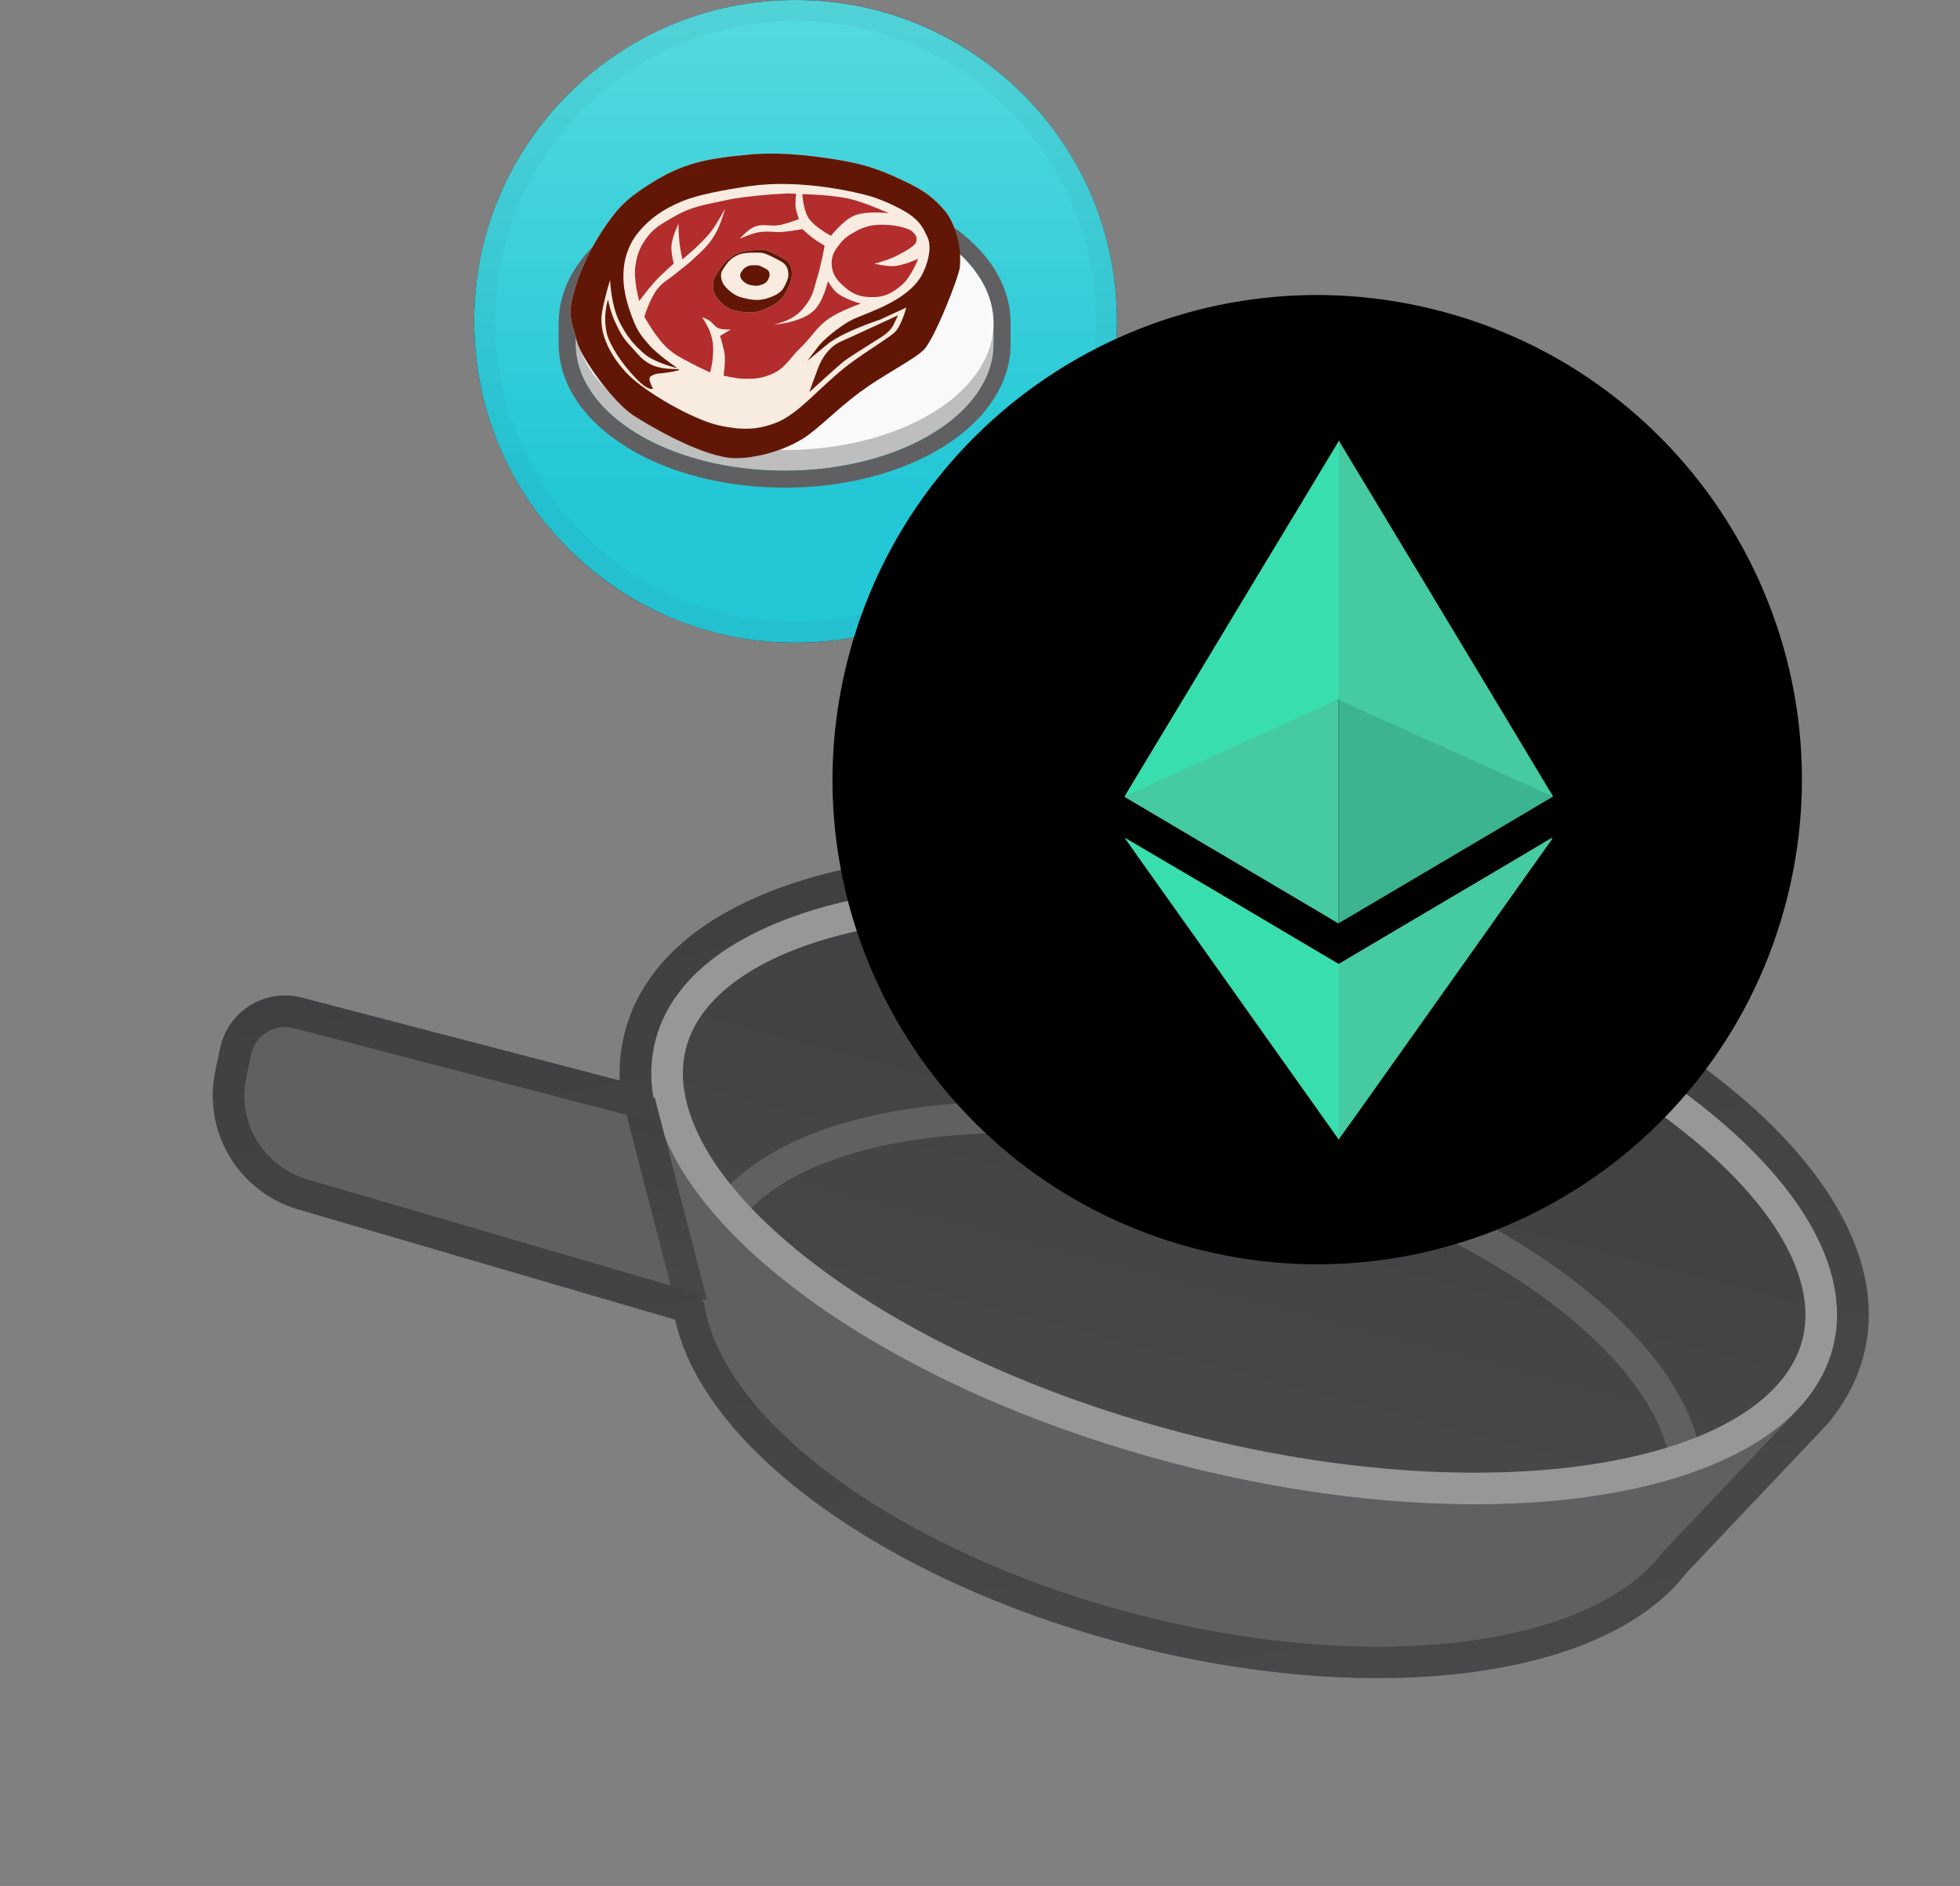<svg width="186" height="179" viewBox="0 0 186 179" fill="none" xmlns="http://www.w3.org/2000/svg">
<rect x="0" y="0" width="186" height="179" fill="#808080" stroke="none"/>
<path d="M67.045 119.028C63.867 131.172 82.045 146.449 107.647 153.149C133.249 159.849 156.581 155.436 159.759 143.291C162.937 131.146 144.759 115.87 119.157 109.169C93.555 102.468 70.223 106.883 67.045 119.028V119.028Z" fill="#606063"/>
<path d="M155.924 149.273L171.346 132.988L61.992 104.369L67.713 126.187L155.924 149.273Z" fill="#606063"/>
<path d="M68.934 108.293L27.073 97.338C25.258 96.863 23.413 97.992 23.01 99.824L22.542 101.953C22.093 103.997 22.436 106.135 23.503 107.936C24.569 109.736 26.279 111.065 28.288 111.653L70.1 123.892L68.934 108.293Z" fill="#606063"/>
<path d="M62.203 98.71C58.509 112.824 80.527 130.811 111.381 138.886C142.235 146.961 170.241 142.064 173.935 127.95C177.629 113.836 155.611 95.849 124.757 87.774C93.903 79.699 65.896 84.595 62.203 98.709V98.71Z" fill="url(#paint0_linear)"/>
<path fill-rule="evenodd" clip-rule="evenodd" d="M146.673 123.286C153.771 128.506 157.919 134.152 158.538 139.157L161.516 138.789C160.744 132.551 155.779 126.258 148.45 120.869C141.061 115.434 131.011 110.721 119.537 107.718C108.063 104.715 96.993 103.901 87.888 105.019C78.859 106.128 71.448 109.182 67.72 114.242L70.135 116.021C73.127 111.961 79.508 109.071 88.254 107.997C96.924 106.933 107.608 107.698 118.777 110.621C129.946 113.544 139.636 118.111 146.673 123.286V123.286Z" fill="#606063"/>
<path fill-rule="evenodd" clip-rule="evenodd" d="M75.734 118.739C67.013 111.615 63.736 104.698 65.105 99.469C66.474 94.24 72.719 89.815 83.811 87.876C94.618 85.987 108.889 86.722 123.997 90.676C139.105 94.63 151.908 100.98 160.403 107.921C169.124 115.045 172.401 121.962 171.033 127.191C169.665 132.42 163.419 136.844 152.326 138.784C141.52 140.673 127.248 139.937 112.14 135.984C97.032 132.031 84.23 125.68 75.734 118.739V118.739ZM111.381 138.886C80.527 130.811 58.509 112.824 62.203 98.71C65.897 84.596 93.903 79.7 124.757 87.775C155.611 95.85 177.629 113.837 173.935 127.951C170.241 142.065 142.235 146.961 111.381 138.887V138.886Z" fill="#979797"/>
<path fill-rule="evenodd" clip-rule="evenodd" d="M64.167 124.049L59.23 104.926L62.135 104.176L67.072 123.299L64.167 124.049Z" fill="url(#paint1_linear)"/>
<path fill-rule="evenodd" clip-rule="evenodd" d="M62.469 106.189L62.341 105.746L62.139 104.929L61.997 104.389C62.019 104.377 62.027 104.37 62.025 104.362L62.021 104.337L61.901 103.543L61.879 103.352C61.807 102.689 61.783 102.031 61.808 101.378C61.843 100.475 61.974 99.585 62.203 98.71C65.897 84.596 93.903 79.7 124.758 87.774C155.613 95.848 177.63 113.836 173.936 127.95C173.707 128.822 173.385 129.667 172.973 130.469C172.519 131.351 171.971 132.181 171.338 132.945L171.322 132.964C171.333 132.984 171.336 132.989 171.337 132.993L170.726 133.644L157.794 147.299C150.987 156.33 130.198 159.051 107.648 153.149C85.346 147.312 68.677 134.967 66.851 123.854C66.758 123.285 66.367 122.8 65.814 122.639L29.127 111.91C27.129 111.326 25.426 110.008 24.358 108.222C23.289 106.435 22.935 104.312 23.365 102.275L23.824 100.103C24.214 98.258 26.066 97.113 27.89 97.589L62.139 106.52C62.185 106.532 62.233 106.532 62.279 106.52C62.325 106.508 62.367 106.484 62.4 106.45C62.434 106.417 62.458 106.375 62.47 106.329C62.482 106.283 62.482 106.235 62.47 106.189H62.469ZM58.812 102.553C58.748 101.009 58.903 99.468 59.3 97.95C61.625 89.065 71.23 83.985 82.778 81.966C94.612 79.897 109.77 80.751 125.516 84.872C141.262 88.993 154.896 95.674 164.199 103.274C173.277 110.691 179.162 119.825 176.837 128.71C176.28 130.839 175.285 132.774 173.936 134.499C173.816 134.703 173.674 134.893 173.511 135.065L160.082 149.246C155.911 154.652 148.056 157.706 138.984 158.802C129.684 159.926 118.467 159.082 106.888 156.051C95.435 153.054 85.34 148.366 77.809 142.91C70.73 137.78 65.488 131.648 64.066 125.253L28.284 114.789C25.561 113.992 23.239 112.197 21.782 109.762C20.326 107.326 19.843 104.431 20.429 101.655L20.888 99.482C21.632 95.963 25.165 93.778 28.646 94.686L58.811 102.553H58.812Z" fill="url(#paint2_linear)"/>
<g style="mix-blend-mode:multiply" opacity="0.1">
<path d="M76 56.5C91.188 56.5 103.5 44.188 103.5 29C103.5 13.812 91.188 1.5 76 1.5C60.812 1.5 48.5 13.812 48.5 29C48.5 44.188 60.812 56.5 76 56.5Z" stroke="#191326" stroke-width="3"/>
</g>
<path d="M105.087 37.878C101.013 54.218 84.462 64.161 68.119 60.087C51.783 56.013 41.838 39.463 45.913 23.125C49.986 6.784 66.537 -3.161 82.875 0.913C99.217 4.986 109.161 21.538 105.087 37.878Z" fill="black"/>
<g clip-path="url(#clip0)">
<g clip-path="url(#clip1)">
<path d="M66.794 26.882L75.737 18.055L84.684 26.886L89.888 21.75L75.737 7.783L61.59 21.746L66.794 26.881L66.794 26.882ZM52.712 30.509L57.916 25.372L63.119 30.507L57.916 35.644L52.712 30.509ZM66.794 34.136L75.737 42.962L84.684 34.132L89.89 39.265L89.888 39.267L75.737 53.234L61.59 39.272L61.583 39.264L66.794 34.135L66.794 34.136ZM88.354 30.511L93.558 25.375L98.761 30.51L93.558 35.647L88.354 30.511Z" fill="#00FFB4"/>
<path d="M81.013 30.504H81.016L75.736 25.293L71.833 29.143L71.385 29.586L70.46 30.499L70.453 30.506L70.46 30.513L75.736 35.721L81.016 30.51L81.019 30.507L81.014 30.504" fill="#00FFB4"/>
</g>
</g>
<path d="M75.5 61C92.345 61 106 47.345 106 30.5C106 13.655 92.345 0 75.5 0C58.655 0 45 13.655 45 30.5C45 47.345 58.655 61 75.5 61Z" fill="url(#paint3_linear)"/>
<path fill-rule="evenodd" clip-rule="evenodd" d="M54.65 30.336C54.645 30.45 54.642 30.564 54.642 30.679C54.642 31.113 54.68 31.541 54.753 31.962H54.642V32.626C54.642 32.95 54.663 33.271 54.705 33.589C55.512 39.785 64.049 44.66 74.461 44.66C84.873 44.66 93.41 39.785 94.218 33.589C94.259 33.271 94.28 32.95 94.28 32.626V31.962H94.169C94.243 31.541 94.28 31.113 94.28 30.679C94.28 30.564 94.278 30.45 94.272 30.336C93.973 23.849 85.218 18.645 74.461 18.645C63.704 18.645 54.949 23.849 54.65 30.336ZM53.022 30.336C53.17 26.378 55.859 23.053 59.603 20.78C63.484 18.424 68.741 17.019 74.461 17.019C80.182 17.019 85.439 18.424 89.319 20.78C93.063 23.053 95.753 26.378 95.9 30.336H95.906V32.626C95.906 36.735 93.171 40.187 89.319 42.525C85.439 44.881 80.182 46.286 74.461 46.286C68.741 46.286 63.484 44.881 59.603 42.525C55.752 40.187 53.016 36.735 53.016 32.626V30.336H53.022Z" fill="#606063"/>
<path d="M94.282 32.626C94.282 39.272 85.409 44.66 74.463 44.66C63.517 44.66 54.644 39.272 54.644 32.626V30.721H94.282V32.626Z" fill="#BEBEBE"/>
<path d="M94.282 30.679C94.282 37.325 85.409 42.713 74.463 42.713C63.517 42.713 54.644 37.325 54.644 30.679C54.644 24.033 63.517 18.646 74.463 18.646C85.409 18.646 94.282 24.033 94.282 30.679Z" fill="#FAF9FA"/>
<g style="mix-blend-mode:multiply" opacity="0.2">
<g style="mix-blend-mode:multiply" opacity="0.2">
<path fill-rule="evenodd" clip-rule="evenodd" d="M75.5 59.011C91.246 59.011 104.011 46.246 104.011 30.5C104.011 14.754 91.246 1.989 75.5 1.989C59.754 1.989 46.989 14.754 46.989 30.5C46.989 46.246 59.754 59.011 75.5 59.011ZM75.5 61C92.345 61 106 47.345 106 30.5C106 13.655 92.345 0 75.5 0C58.655 0 45 13.655 45 30.5C45 47.345 58.655 61 75.5 61Z" fill="#191326"/>
</g>
</g>
<g clip-path="url(#clip2)">
<path d="M87.638 33.229L91.091 25.336C91.091 25.336 91.153 23.214 90.691 21.959C90.255 20.775 89.99 20.258 88.934 19.221C87.879 18.185 86.833 17.664 85.327 16.957C83.342 16.026 81.813 15.572 79.986 15.249C78.159 14.927 74.506 14.356 71.117 14.667C67.215 15.024 64.805 15.426 61.567 17.526C60.003 18.541 59.119 19.201 58.009 20.682C56.163 23.145 54.844 25.946 54.286 28.418C53.918 30.049 54.303 30.777 54.749 32.41C55.196 34.042 58.185 38.166 60.084 39.414C61.328 40.231 65.996 43.038 69.172 43.453C70.699 43.653 73.862 43.106 76.258 41.592C77.621 40.732 79.449 38.809 81.634 37.197C83.893 35.531 87.638 33.229 87.638 33.229Z" fill="#F8ECE1"/>
<path d="M79.784 32.422C81.284 31.753 85.225 29.922 85.225 29.922L84.785 30.837C84.431 31.571 83.578 32.019 83.067 32.347C81.507 33.349 80.557 33.921 80.05 34.317C79.544 34.713 76.801 37.218 76.801 37.218C76.801 37.218 77.27 35.885 77.656 34.875C78.041 33.864 78.778 32.871 79.784 32.422Z" fill="#691806"/>
<path d="M57.708 28.419C57.708 28.419 57.863 29.536 58.52 30.882C59.185 32.245 59.371 32.307 60.571 33.663C61.771 35.02 63.174 34.999 64.165 35.031C65.155 35.062 63.423 35.383 62.663 35.435C61.908 35.486 61.689 35.787 61.689 35.787C61.689 35.787 61.566 35.894 61.679 36.227C61.791 36.559 61.967 36.88 61.967 36.88C61.967 36.88 61.563 37.242 60.169 35.723C58.331 33.72 57.703 32.172 57.586 31.657C57.176 29.846 57.708 28.419 57.708 28.419Z" fill="#691806"/>
<path fill-rule="evenodd" clip-rule="evenodd" d="M91.091 25.336C91.036 26.168 88.678 32.238 87.638 33.229C87.092 33.749 86.089 34.356 84.934 35.057C83.884 35.692 82.709 36.404 81.634 37.197C80.567 37.984 79.584 38.846 78.7 39.622C77.774 40.434 76.955 41.152 76.258 41.592C73.862 43.106 70.699 43.653 69.172 43.453C65.996 43.038 61.328 40.231 60.084 39.414C58.185 38.166 55.196 34.042 54.749 32.41C54.675 32.136 54.602 31.888 54.534 31.657C54.196 30.508 53.98 29.776 54.286 28.418C54.844 25.946 56.163 23.145 58.009 20.682C59.119 19.201 60.003 18.541 61.567 17.526C64.805 15.426 67.215 15.024 71.117 14.667C74.506 14.356 78.159 14.927 79.986 15.249C81.813 15.572 83.342 16.026 85.327 16.957C86.833 17.664 87.879 18.185 88.934 19.221C89.99 20.258 90.255 20.775 90.691 21.959C91.153 23.214 91.147 24.505 91.091 25.336ZM88.021 22.523C88.345 23.222 88.278 24.466 87.576 25.925C86.557 28.042 83.687 29.193 81.893 29.913C81.361 30.127 80.923 30.302 80.656 30.454C79.49 31.116 78.141 32.248 77.647 32.886C77.252 33.397 76.61 34.265 76.61 34.265C76.61 34.265 78.477 32.701 78.707 32.534C80.294 31.378 83.512 30.34 83.512 30.34L86.005 29.189C86.005 29.189 85.526 31.027 84.847 31.594C84.455 31.922 83.755 32.389 82.955 32.922C82.37 33.312 81.732 33.737 81.123 34.169C79.819 35.095 78.693 36.146 77.653 37.118C76.301 38.381 75.094 39.508 73.828 40.047C71.921 40.858 70.322 40.828 68.263 40.387C65.919 39.885 61.144 37.24 59.382 35.32C57.642 33.427 56.808 31.31 57.147 29.554C57.486 27.797 57.899 26.582 57.899 26.582C57.899 26.582 57.981 28.947 58.781 30.539C59.5 31.97 60.186 32.772 61.192 33.618C62.201 34.468 64.301 34.948 64.301 34.948C64.301 34.948 62.436 33.696 61.611 32.749C60.66 31.659 60.439 31.305 59.933 29.967C59.182 27.982 59.097 26.63 59.187 25.546C59.293 24.273 59.771 23.012 60.59 22.035C61.772 20.625 63.029 19.817 64.747 19.098C66.168 18.503 68.666 18.025 71.046 17.679C73.512 17.32 75.676 17.49 76.767 17.581C79.078 17.773 81.957 18.378 83.071 18.778C84.598 19.326 85.814 19.998 86.29 20.328C87.347 21.059 87.661 21.741 87.965 22.403C87.984 22.443 88.002 22.483 88.021 22.523Z" fill="#621706"/>
<path d="M63.715 23.41C63.754 22.521 64.384 21.242 64.384 21.242C64.384 21.242 64.4 22.386 64.489 23.114C64.561 23.706 64.755 24.62 64.755 24.62C64.755 24.62 66.585 23.147 67.482 21.968C68.088 21.173 68.819 19.788 68.819 19.788C68.819 19.788 68.399 21.306 67.902 22.17C67.271 23.268 66.69 23.747 65.762 24.617C65.149 25.192 64.747 25.451 64.098 25.986C63.454 26.518 62.988 26.714 62.451 27.349C61.691 28.248 61.147 30.06 61.147 30.06C61.147 30.06 62.293 32.164 63.442 33.14C64.2 33.784 64.732 34.014 65.609 34.488C66.289 34.856 67.393 35.347 67.393 35.347C67.393 35.347 67.602 34.513 67.642 33.965C67.715 32.97 67.703 32.36 67.346 31.416C67.138 30.867 66.618 30.092 66.618 30.092C66.618 30.092 67.043 30.267 67.295 30.418C67.688 30.654 67.777 30.988 68.201 31.16C68.624 31.331 69.361 31.259 69.361 31.259L68.326 31.887C68.326 31.887 68.705 32.996 68.774 33.731C68.845 34.482 68.667 35.654 68.667 35.654C68.667 35.654 69.904 35.949 70.707 35.954C71.653 35.96 72.217 35.91 73.089 35.57C74.511 35.016 74.886 34.039 75.979 32.997C77.087 31.941 77.449 31.065 78.719 30.199C79.775 29.479 81.7 28.81 81.7 28.81C81.7 28.81 79.991 28.386 79.251 27.631C78.932 27.306 78.568 26.691 78.568 26.691C78.568 26.691 78.126 28.665 77.226 29.48C76.607 30.042 76.111 30.205 75.316 30.466L75.281 30.478C74.586 30.706 73.433 30.826 73.433 30.826C73.433 30.826 74.638 30.516 75.282 30.089C75.898 29.679 76.19 29.354 76.613 28.754C77.225 27.887 77.275 27.234 77.589 26.22C77.932 25.108 78.255 23.313 78.255 23.313C78.255 23.313 77.551 22.905 77.136 22.594C76.729 22.29 76.151 21.745 76.151 21.745C76.151 21.745 75.101 21.93 74.421 21.997C73.419 22.096 72.82 21.863 71.84 22.076C71.171 22.222 70.194 22.661 70.194 22.661C70.194 22.661 70.866 21.897 71.436 21.604C72.368 21.124 73.108 21.57 74.138 21.332C74.811 21.176 75.819 20.792 75.819 20.792C75.819 20.792 75.574 20.154 75.513 19.727C75.44 19.21 75.55 18.396 75.55 18.396L74.836 18.358C74.836 18.358 71.178 18.504 68.912 18.998C66.89 19.439 65.648 19.572 63.883 20.612C62.748 21.281 62.002 21.64 61.262 22.716C60.658 23.595 60.45 24.211 60.292 25.268C60.102 26.544 60.656 28.572 60.656 28.572C60.656 28.572 61.486 27.457 62.084 26.798C62.757 26.056 63.933 25.017 63.933 25.017C63.933 25.017 63.687 24.039 63.715 23.41Z" fill="#B32D2D"/>
<path d="M81.005 20.492C82.192 19.964 84.358 20.242 84.358 20.242C84.358 20.242 82.162 19.244 80.673 18.886C78.938 18.468 76.138 18.428 76.138 18.428C76.138 18.428 76.23 19.86 76.689 20.627C77.245 21.555 78.861 22.381 78.861 22.381C78.861 22.381 79.978 20.95 81.005 20.492Z" fill="#B32D2D"/>
<path d="M84.833 25.255C85.778 25.2 87.137 24.556 87.137 24.556C87.137 24.556 86.47 26.287 85.602 27.03C84.688 27.811 83.953 28.223 82.724 28.204C81.654 28.188 80.949 27.949 80.143 27.24C79.425 26.609 78.984 26.072 78.927 25.139C78.874 24.261 79.214 23.745 79.766 23.067C80.158 22.586 80.469 22.381 81.01 22.066C82.068 21.45 82.845 21.289 84.09 21.337C85.095 21.375 86.295 21.68 86.593 21.985L86.607 22C86.896 22.294 87.018 22.42 86.969 22.875C86.92 23.329 85.91 23.852 85.079 24.282L85.031 24.307C84.278 24.697 82.974 25.028 82.974 25.028C82.974 25.028 84.106 25.297 84.833 25.255Z" fill="#B32D2D"/>
<path d="M68.304 25.554C68.756 24.873 69.118 24.524 69.84 24.123C70.506 23.754 71.998 23.699 72.416 23.694C72.835 23.689 74.43 24.524 74.749 24.817C75.159 25.193 75.212 25.957 75.095 26.486C74.998 26.926 74.524 27.949 74.248 28.247C73.841 28.685 73.548 28.886 73.007 29.153C72.106 29.598 71.461 29.751 70.449 29.604C69.659 29.49 69.137 29.373 68.552 28.83C67.981 28.301 67.662 27.828 67.662 27.067C67.662 26.422 67.949 26.089 68.304 25.554Z" fill="#F8ECE1"/>
<path fill-rule="evenodd" clip-rule="evenodd" d="M69.84 24.123C69.118 24.524 68.756 24.873 68.304 25.554C68.261 25.619 68.219 25.681 68.178 25.741C67.883 26.175 67.662 26.5 67.662 27.067C67.662 27.828 67.981 28.301 68.552 28.83C69.137 29.373 69.659 29.49 70.449 29.604C71.461 29.751 72.106 29.598 73.007 29.153C73.548 28.886 73.841 28.685 74.248 28.247C74.524 27.949 74.998 26.926 75.095 26.486C75.212 25.957 75.159 25.193 74.749 24.817C74.43 24.524 72.835 23.689 72.416 23.694C71.998 23.699 70.506 23.754 69.84 24.123ZM70.119 24.163C69.523 24.423 69.232 24.666 68.886 25.156C68.853 25.203 68.82 25.247 68.789 25.291C68.562 25.602 68.392 25.836 68.428 26.267C68.475 26.846 68.78 27.227 69.305 27.666C69.843 28.115 70.3 28.237 70.987 28.374C71.869 28.549 72.415 28.473 73.163 28.19C73.612 28.021 73.852 27.886 74.174 27.579C74.394 27.369 74.738 26.62 74.794 26.291C74.861 25.896 74.768 25.311 74.391 24.999C74.098 24.756 72.672 24.021 72.312 23.998C71.951 23.976 70.67 23.924 70.119 24.163Z" fill="#621706"/>
<path d="M70.444 25.683C70.595 25.471 70.721 25.365 70.981 25.253C71.222 25.149 71.781 25.173 71.939 25.183C72.096 25.194 72.72 25.515 72.848 25.621C73.013 25.757 73.054 26.012 73.025 26.183C73.001 26.326 72.852 26.652 72.756 26.743C72.615 26.877 72.511 26.935 72.315 27.008C71.988 27.13 71.75 27.163 71.365 27.085C71.065 27.025 70.865 26.972 70.629 26.776C70.4 26.584 70.266 26.418 70.245 26.166C70.227 25.953 70.325 25.851 70.444 25.683Z" fill="#621706"/>
</g>
<path d="M125.5 116C149.524 116 169 96.524 169 72.5C169 48.476 149.524 29 125.5 29C101.476 29 82 48.476 82 72.5C82 96.524 101.476 116 125.5 116Z" fill="#0033AD"/>
<path d="M124.785 46.379C126.031 45.721 127.536 47.225 126.877 48.471C126.501 49.482 125.044 49.764 124.291 48.988C123.516 48.259 123.774 46.778 124.785 46.379ZM111.408 47.836C112.161 47.53 113.125 48.212 113.054 49.035C113.125 49.928 112.043 50.587 111.267 50.163C110.233 49.763 110.35 48.094 111.408 47.835V47.836ZM138.797 50.187C137.621 50.046 137.433 48.189 138.562 47.813C139.455 47.39 140.254 48.189 140.372 49.036C140.207 49.741 139.619 50.399 138.797 50.188V50.187ZM114.441 53.525C115.711 52.726 117.497 53.925 117.309 55.382C117.239 56.863 115.287 57.733 114.159 56.722C113.101 55.923 113.266 54.112 114.441 53.525V53.525ZM133.742 54.371C134.306 52.913 136.587 52.866 137.222 54.277C137.856 55.382 137.08 56.745 135.952 57.122C134.447 57.404 133.037 55.782 133.742 54.371V54.371ZM123.163 57.028C123.14 55.782 124.291 54.842 125.467 54.771C126.243 54.935 127.113 55.265 127.442 56.064C128.076 57.169 127.512 58.673 126.384 59.167C125.867 59.449 125.255 59.355 124.691 59.308C123.821 58.885 123.092 58.062 123.163 57.028V57.028ZM103.274 58.862C104.426 58.157 105.978 59.45 105.555 60.696C105.32 61.777 103.862 62.224 103.016 61.519C102.122 60.884 102.263 59.309 103.274 58.862ZM145.99 58.862C146.978 58.11 148.576 58.979 148.459 60.202C148.529 61.33 147.119 62.177 146.155 61.589C145.097 61.119 145.003 59.473 145.99 58.862V58.862ZM128.758 61.095C130.38 60.507 132.285 61.213 133.201 62.647C134.424 64.41 133.766 67.09 131.885 68.101C129.934 69.3 127.089 68.289 126.36 66.103C125.561 64.152 126.76 61.707 128.758 61.096V61.095ZM119.284 61.283C121.071 60.437 123.492 61.142 124.338 62.976C125.349 64.763 124.574 67.231 122.74 68.171C120.93 69.205 118.344 68.43 117.474 66.502C116.51 64.645 117.38 62.153 119.284 61.283ZM109.786 64.527C109.927 63.375 111.009 62.623 112.114 62.552C113.289 62.693 114.253 63.61 114.371 64.809C114.3 65.984 113.383 67.16 112.114 67.136C110.75 67.277 109.528 65.89 109.786 64.527ZM137.833 62.811C139.243 61.988 141.218 63.187 141.148 64.809C141.242 66.525 139.055 67.748 137.645 66.737C136.187 65.891 136.305 63.516 137.833 62.811V62.811ZM115.428 68.9C117.098 68.453 118.978 69.229 119.801 70.757C120.695 72.285 120.318 74.424 118.955 75.553C117.168 77.199 113.9 76.54 112.96 74.284C111.855 72.192 113.172 69.441 115.428 68.9ZM133.413 68.877C135.035 68.407 136.916 69.042 137.786 70.499C138.938 72.168 138.373 74.684 136.681 75.765C134.894 77.034 132.12 76.353 131.133 74.401C129.934 72.379 131.133 69.511 133.413 68.876V68.877ZM104.755 70.805C106.189 70.264 107.788 71.839 107.2 73.273C106.848 74.566 105.014 75.036 104.074 74.096C102.969 73.179 103.392 71.181 104.755 70.805V70.805ZM143.616 72.85C143.569 71.651 144.439 70.617 145.661 70.546C146.649 70.711 147.589 71.486 147.519 72.568C147.613 73.979 145.896 74.942 144.697 74.284C144.133 74.002 143.851 73.414 143.616 72.85ZM97.702 71.486C98.572 71.11 99.63 71.862 99.442 72.826C99.395 73.907 97.796 74.331 97.209 73.414C96.692 72.779 96.997 71.815 97.703 71.486H97.702ZM152.079 71.463C152.691 71.04 153.654 71.345 153.89 72.051C154.289 72.827 153.56 73.885 152.667 73.767C151.468 73.885 151.068 72.004 152.079 71.463V71.463ZM120.107 76.682C122.387 76.094 124.809 77.975 124.832 80.326C124.973 82.677 122.575 84.769 120.248 84.229C118.461 83.947 117.051 82.207 117.098 80.397C117.098 78.657 118.414 77.035 120.107 76.683V76.682ZM129.087 76.682C131.391 76.047 133.907 77.975 133.86 80.349C133.977 82.676 131.65 84.698 129.369 84.228C127.23 83.946 125.655 81.595 126.243 79.526C126.572 78.139 127.724 77.01 129.087 76.681V76.682ZM111.785 78.116C113.383 77.834 114.864 79.621 114.23 81.125C113.759 82.747 111.408 83.17 110.374 81.854C109.152 80.608 110.045 78.281 111.785 78.116ZM138.115 78.187C139.525 77.599 141.289 78.822 141.171 80.373C141.218 82.066 139.079 83.241 137.692 82.254C136.117 81.337 136.399 78.728 138.115 78.187V78.187ZM145.497 85.569C144.933 84.535 145.943 83.148 147.095 83.359C147.66 83.359 148.059 83.806 148.435 84.182C148.506 84.793 148.647 85.522 148.13 85.992C147.425 86.862 145.873 86.627 145.497 85.569ZM103.274 83.641C104.356 82.936 105.907 83.994 105.649 85.24C105.531 86.345 104.121 86.98 103.204 86.369C102.216 85.805 102.24 84.159 103.274 83.642V83.641ZM124.527 85.968C125.937 85.357 127.724 86.579 127.606 88.131C127.7 89.847 125.49 91.023 124.103 90.012C122.575 89.119 122.834 86.509 124.527 85.968ZM114.676 88.272C115.875 87.637 117.497 88.742 117.38 90.082C117.427 91.187 116.345 92.127 115.24 91.963C114.347 91.94 113.759 91.14 113.454 90.364C113.501 89.518 113.83 88.577 114.676 88.272V88.272ZM134.636 88.295C135.858 87.543 137.621 88.624 137.504 90.058C137.527 91.563 135.552 92.527 134.4 91.539C133.295 90.763 133.437 88.906 134.636 88.295V88.295ZM138.115 96.852C137.574 96.029 138.209 95.018 139.102 94.83C139.808 94.971 140.583 95.512 140.419 96.335C140.301 97.487 138.656 97.816 138.115 96.852V96.852ZM110.562 96.147C110.774 95.489 111.314 94.83 112.09 94.995C113.219 95.066 113.548 96.782 112.56 97.299C111.667 97.91 110.656 97.087 110.562 96.147ZM123.845 96.899C124.056 95.935 125.326 95.441 126.149 95.959C126.689 96.194 126.854 96.805 126.995 97.323L126.783 98.146C126.454 98.546 126.008 98.945 125.443 98.945C124.409 99.063 123.445 97.887 123.845 96.9V96.899Z" fill="#FFFDFA"/>
<g style="mix-blend-mode:multiply" opacity="0.2">
<path d="M125.5 114.582C148.741 114.582 167.582 95.741 167.582 72.5C167.582 49.259 148.741 30.418 125.5 30.418C102.259 30.418 83.418 49.259 83.418 72.5C83.418 95.741 102.259 114.582 125.5 114.582Z" stroke="#191326" stroke-width="2.837"/>
</g>
<path d="M169.623 85.128C163.479 109.771 138.517 124.768 113.868 118.623C89.23 112.479 74.231 87.518 80.378 62.877C86.519 38.231 111.481 23.233 136.122 29.377C160.769 35.52 175.768 60.483 169.623 85.128Z" fill="black"/>
<g clip-path="url(#clip3)">
<path d="M127.1 41.863V41.896C127.133 42.061 127.133 42.259 127.133 42.457V66.254C127.1 66.386 127.001 66.419 126.902 66.485C126.209 66.815 125.549 67.112 124.856 67.409C123.899 67.838 122.909 68.3 121.952 68.729L118.486 70.313C117.529 70.742 116.572 71.171 115.648 71.6C114.525 72.129 113.37 72.624 112.248 73.152C111.291 73.581 110.334 74.043 109.344 74.472C108.552 74.835 107.759 75.165 107 75.528C106.934 75.561 106.868 75.594 106.802 75.594C106.769 75.594 106.769 75.594 106.736 75.561L107.627 74.076C109.344 71.237 111.027 68.432 112.743 65.594C114.558 62.557 116.407 59.521 118.222 56.484C119.905 53.679 121.622 50.873 123.305 48.068C124.526 46.022 125.78 43.975 127.001 41.929C127.034 41.863 127.067 41.83 127.067 41.764H127.1C127.067 41.797 127.1 41.83 127.1 41.863Z" fill="#39DEAE"/>
<path d="M147.364 75.561L147.397 75.594L142.545 78.466L127.297 87.476C127.231 87.509 127.165 87.542 127.132 87.575C127.033 87.575 127.033 87.476 127.033 87.443V87.146V66.749C127.033 66.65 127.033 66.518 127.066 66.419C127.099 66.287 127.198 66.32 127.297 66.353C127.726 66.551 128.188 66.749 128.617 66.947C129.904 67.541 131.192 68.135 132.479 68.696C133.601 69.191 134.69 69.719 135.812 70.214C136.934 70.709 138.057 71.237 139.179 71.733C140.136 72.162 141.126 72.624 142.083 73.053C143.04 73.482 144.031 73.944 144.988 74.373C145.747 74.703 146.506 75.066 147.265 75.396C147.265 75.495 147.298 75.528 147.364 75.561Z" fill="#3CB391"/>
<path d="M127.099 108.071C127.099 108.104 127.066 108.137 127.066 108.17H127.033C127.033 108.104 126.967 108.071 126.934 108.005C124.888 105.133 122.841 102.229 120.795 99.358C118.716 96.42 116.603 93.45 114.524 90.512C112.511 87.674 110.464 84.802 108.451 81.964C107.923 81.205 107.395 80.479 106.867 79.72C106.834 79.654 106.801 79.621 106.735 79.522C106.834 79.522 106.9 79.588 106.933 79.621C109.804 81.304 112.643 82.987 115.514 84.67C118.815 86.618 122.082 88.565 125.383 90.512L127.066 91.502C127.132 91.569 127.132 91.635 127.132 91.701V107.609C127.132 107.774 127.132 107.939 127.099 108.071Z" fill="#39DEAE"/>
<path d="M106.702 75.627V75.594C107.758 75.132 108.781 74.637 109.837 74.175C111.191 73.548 112.544 72.954 113.897 72.327C114.92 71.865 115.976 71.37 116.999 70.907C118.518 70.214 120.003 69.554 121.521 68.861C122.544 68.399 123.567 67.937 124.624 67.442C125.35 67.112 126.109 66.782 126.835 66.452C126.901 66.419 127 66.386 127.033 66.32C127.066 66.32 127.066 66.353 127.033 66.386V87.344C127.033 87.443 127 87.542 127.066 87.608C127 87.707 126.934 87.608 126.901 87.575C126.604 87.41 126.307 87.245 126.01 87.047C119.64 83.284 113.237 79.489 106.867 75.726C106.834 75.693 106.768 75.66 106.702 75.627Z" fill="#46CAA2"/>
<path d="M147.298 79.522H147.331C147.331 79.588 147.265 79.654 147.232 79.72C141.159 88.268 135.086 96.849 129.013 105.398C128.386 106.289 127.726 107.18 127.099 108.071C127.066 108.038 127.066 108.005 127.066 107.972V107.774V91.766V91.469C128.452 90.644 129.805 89.852 131.192 89.027C136.538 85.859 141.885 82.723 147.199 79.555C147.232 79.588 147.265 79.555 147.298 79.522Z" fill="#46CAA2"/>
<path d="M127.066 66.386V66.32V66.122V42.16C127.066 42.061 127.033 41.995 127.099 41.896C133.799 53.019 140.499 64.108 147.166 75.231C147.232 75.33 147.331 75.462 147.364 75.594C146.902 75.429 146.473 75.198 146.044 75C145.516 74.769 144.955 74.505 144.427 74.274C144.097 74.109 143.734 73.977 143.403 73.812C142.842 73.548 142.281 73.317 141.72 73.053C141.39 72.921 141.06 72.756 140.73 72.591L138.552 71.6C138.189 71.436 137.826 71.27 137.43 71.105L135.845 70.412C135.515 70.28 135.185 70.115 134.855 69.95L132.677 68.96C132.314 68.795 131.951 68.63 131.555 68.465L129.97 67.772C129.607 67.607 129.277 67.442 128.914 67.277C128.287 66.98 127.66 66.683 127 66.419C127.099 66.386 127.066 66.386 127.066 66.386Z" fill="#46CAA2"/>
</g>
<defs>
<linearGradient id="paint0_linear" x1="124.757" y1="87.774" x2="111.381" y2="138.886" gradientUnits="userSpaceOnUse">
<stop stop-color="#404042"/>
<stop offset="1" stop-color="#48484B"/>
</linearGradient>
<linearGradient id="paint1_linear" x1="65.567" y1="105.096" x2="60.735" y2="123.129" gradientUnits="userSpaceOnUse">
<stop stop-color="#404042"/>
<stop offset="1" stop-color="#48484B"/>
</linearGradient>
<linearGradient id="paint2_linear" x1="92.495" y1="80.169" x2="108.09" y2="164.62" gradientUnits="userSpaceOnUse">
<stop stop-color="#404042"/>
<stop offset="1" stop-color="#48484B"/>
</linearGradient>
<linearGradient id="paint3_linear" x1="75.5" y1="0" x2="75.5" y2="61" gradientUnits="userSpaceOnUse">
<stop stop-color="#54DADE"/>
<stop offset="0.762" stop-color="#24C7D6"/>
</linearGradient>
<clipPath id="clip0">
<rect width="47.656" height="47.656" fill="white" transform="translate(52.625 7.625)"/>
</clipPath>
<clipPath id="clip1">
<rect width="48.927" height="48.292" fill="white" transform="translate(52.625 5.083)"/>
</clipPath>
<clipPath id="clip2">
<rect width="36.423" height="34.966" fill="white" transform="translate(63.303 4.435) rotate(25.698)"/>
</clipPath>
<clipPath id="clip3">
<rect width="67" height="67" fill="white" transform="translate(93.5 41.5)"/>
</clipPath>
</defs>
</svg>
